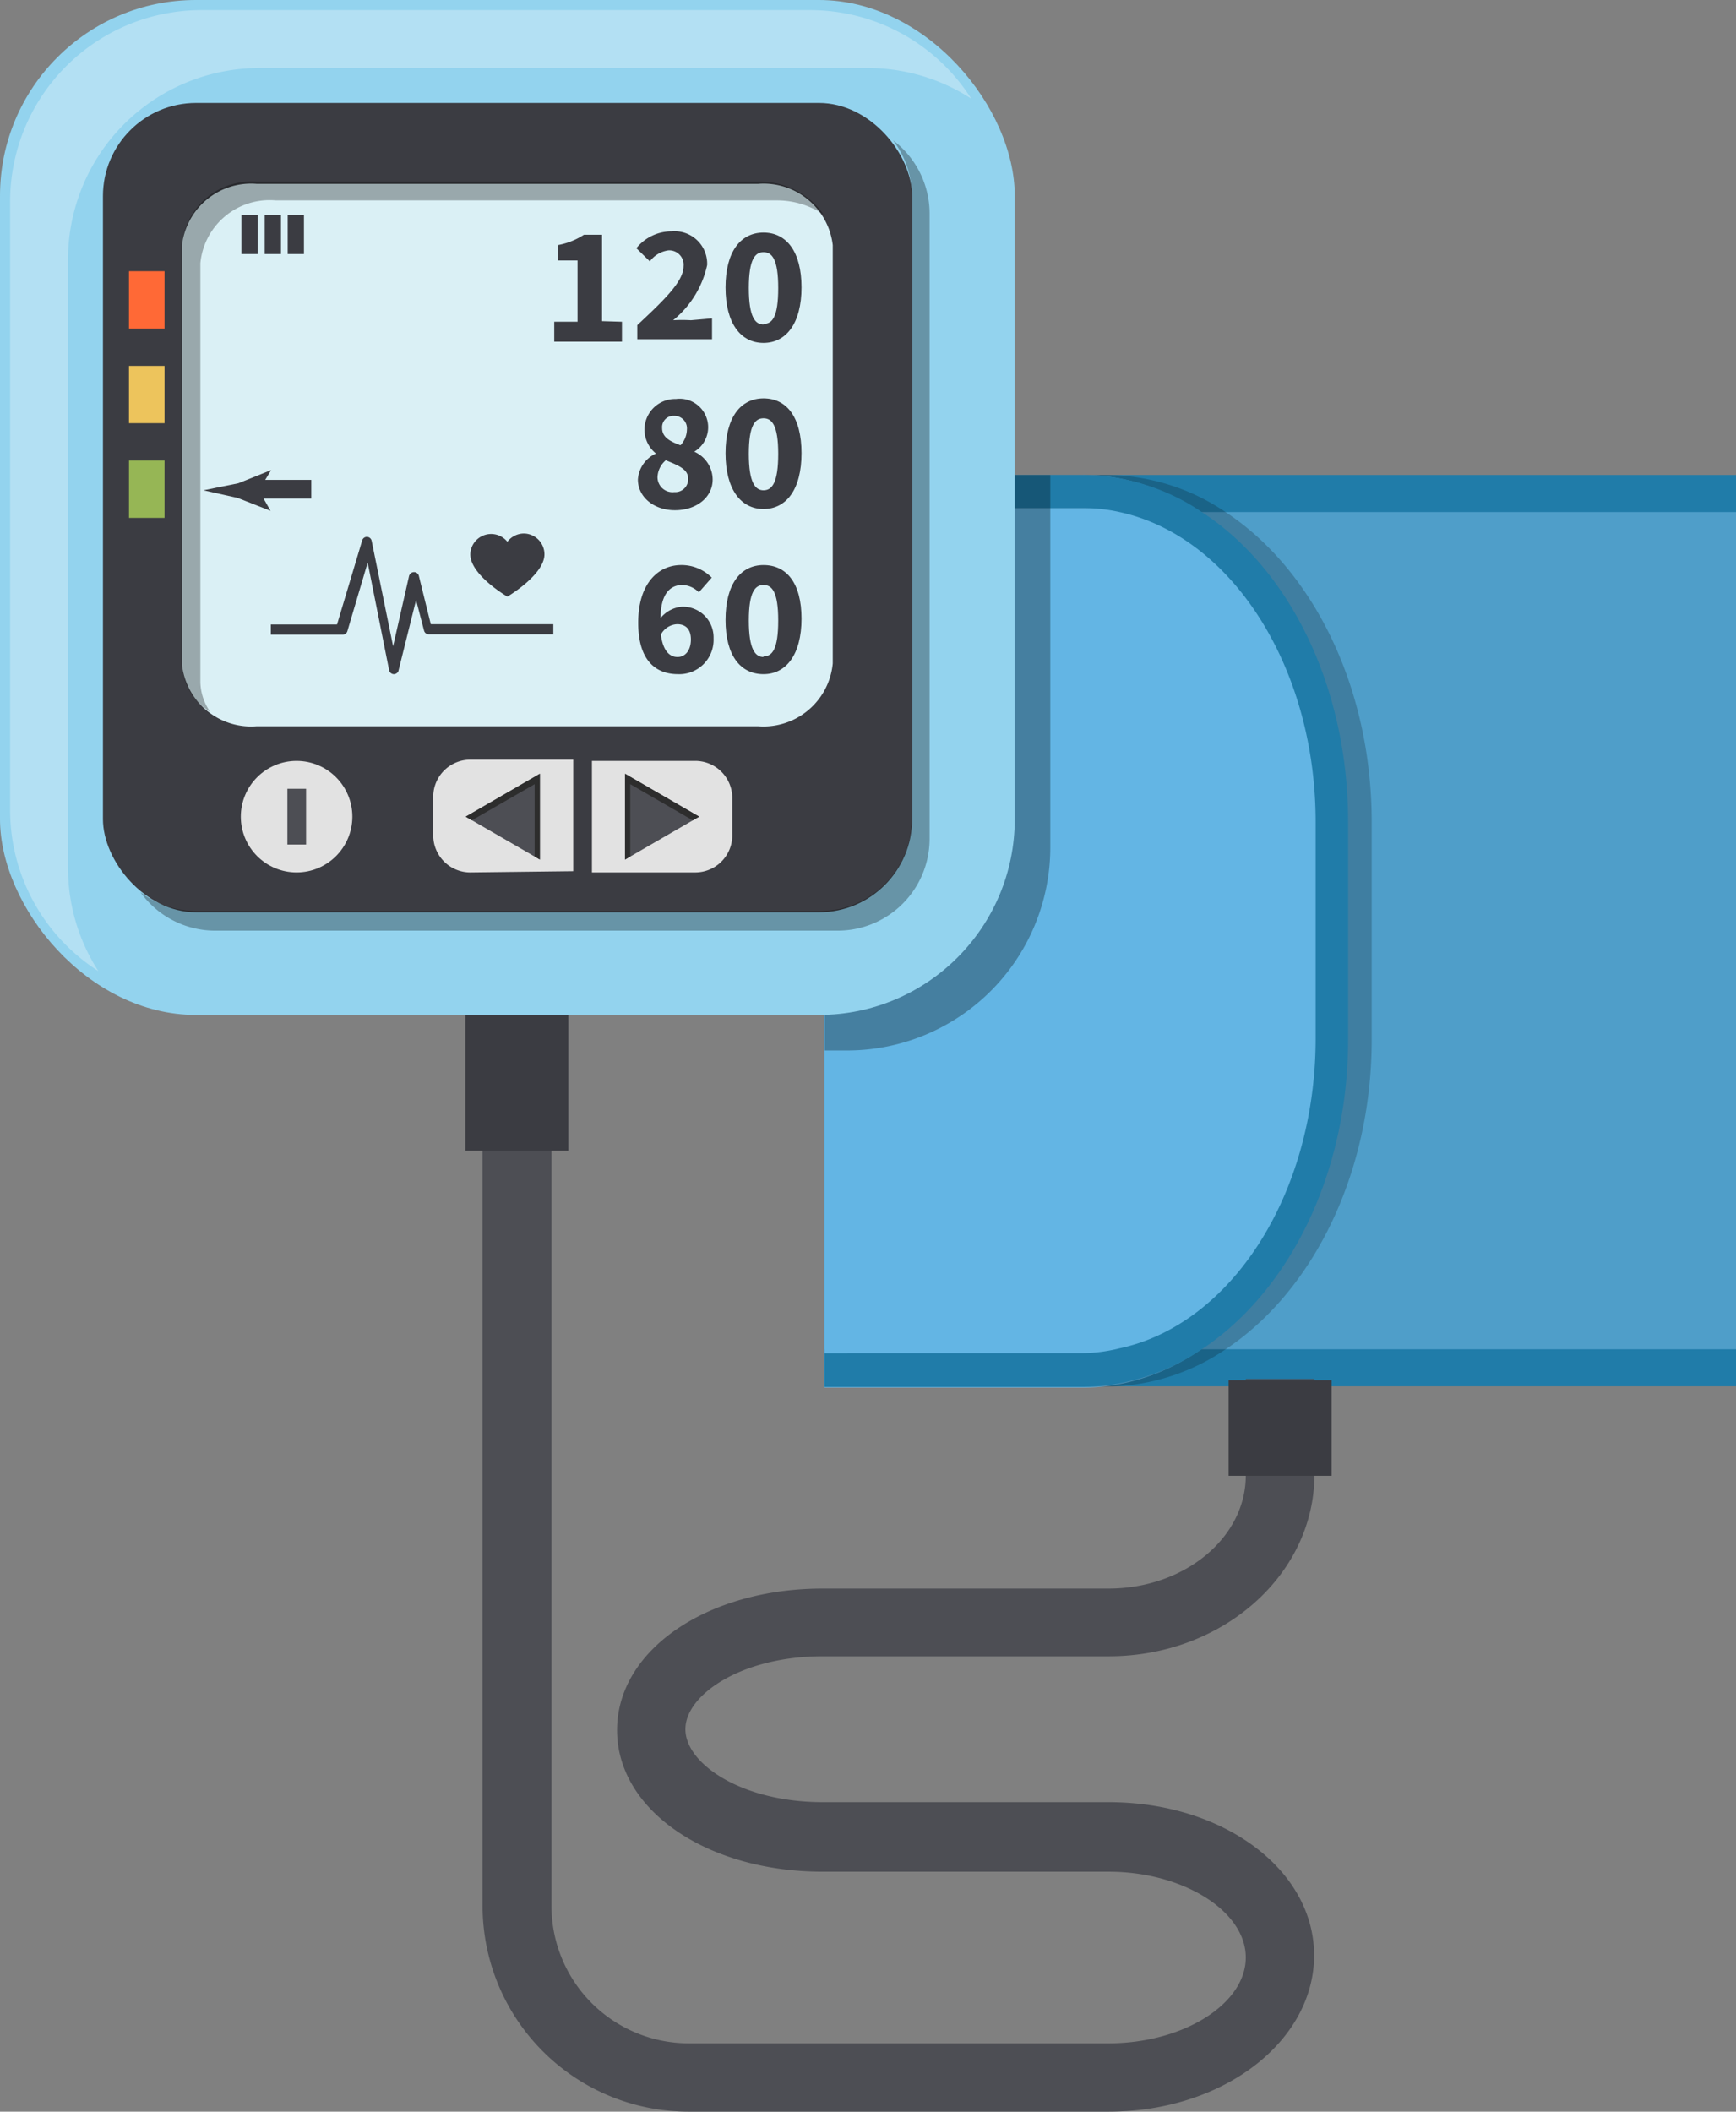 <svg xmlns="http://www.w3.org/2000/svg" viewBox="0 0 56.66 68.91"><rect x="0" y="0" width="56.66" height="68.91" fill="#808080" stroke="none"/><defs><style>.cls-1{fill:#4f9ec9;}.cls-2{fill:#207ca9;}.cls-3{fill:#63b5e4;}.cls-4{opacity:0.2;}.cls-5,.cls-7{opacity:0.3;}.cls-6{fill:#93d3ee;}.cls-7{fill:#fff;}.cls-8{fill:#3b3c42;}.cls-9{fill:#daf0f5;}.cls-10{fill:#e2e2e2;}.cls-11{fill:#4d4e54;}.cls-12{fill:#2d2d2d;}.cls-13{fill:#ff6936;}.cls-14{fill:#edc45c;}.cls-15{fill:#96b655;}</style></defs><title>Varlık 8</title><g id="katman_2" data-name="katman 2"><g id="Icons"><rect class="cls-1" x="26.91" y="16.1" width="29.75" height="28.53"/><rect class="cls-2" x="26.91" y="15.5" width="29.75" height="1.21"/><rect class="cls-2" x="26.91" y="44.03" width="29.75" height="1.21"/><path class="cls-3" d="M43.78,26.69v7.37c0,4.36-1.88,8.13-4.62,10a7.18,7.18,0,0,1-1.07.61,6.74,6.74,0,0,1-1.86.55,6.52,6.52,0,0,1-.88.06H26.91V15.5h8.44a6.44,6.44,0,0,1,.88.06,6.74,6.74,0,0,1,1.86.55,7.1,7.1,0,0,1,1.07.61C41.9,18.56,43.78,22.33,43.78,26.69Z"/><path class="cls-4" d="M44.77,26.83v7.09c0,4.42-1.95,8.25-4.78,10.12a7,7,0,0,1-3.89,1.21H27.66V44.16H36.1A5.25,5.25,0,0,0,37.3,44c3.61-.77,6.39-5,6.39-10.12V26.83c0-5.11-2.78-9.34-6.39-10.12a5.28,5.28,0,0,0-1.19-.13H27.66V15.5H36.1A7,7,0,0,1,40,16.71C42.83,18.57,44.77,22.4,44.77,26.83Z"/><path class="cls-2" d="M44,26.83v7.09c0,4.42-1.95,8.25-4.79,10.12a6.91,6.91,0,0,1-1.09.61,7.14,7.14,0,0,1-1.92.55,6.52,6.52,0,0,1-.88.06H26.91V44.16h8.44A5.26,5.26,0,0,0,36.54,44c3.62-.77,6.4-5,6.4-10.12V26.83c0-5.11-2.78-9.34-6.4-10.12a5.28,5.28,0,0,0-1.19-.13H26.91V15.5h8.44a6.44,6.44,0,0,1,.88.06,7.14,7.14,0,0,1,1.92.55,6.84,6.84,0,0,1,1.09.61C42.08,18.57,44,22.4,44,26.83Z"/><path class="cls-5" d="M34.28,15.5V27.66a6.63,6.63,0,0,1-6.61,6.62h-.75V15.5Z"/><rect class="cls-6" width="33.12" height="33.12" rx="6.39" ry="6.39"/><path class="cls-7" d="M2.22,28.33V8.46A6.25,6.25,0,0,1,8.46,2.22H28.33a6.2,6.2,0,0,1,3.37,1A6.24,6.24,0,0,0,26.44.33H6.58A6.25,6.25,0,0,0,.33,6.58V26.44a6.24,6.24,0,0,0,2.88,5.25A6.2,6.2,0,0,1,2.22,28.33Z"/><rect class="cls-8" x="3.36" y="3.36" width="26.41" height="26.41" rx="3.04" ry="3.04"/><path class="cls-5" d="M29.15,4.58a3,3,0,0,1,.61,1.81V26.73a3,3,0,0,1-3,3H6.39a3,3,0,0,1-1.81-.62A3,3,0,0,0,7,30.37H27.34a3,3,0,0,0,3-3V7A3,3,0,0,0,29.15,4.58Z"/><path class="cls-9" d="M24.74,23.7H8.38a2.27,2.27,0,0,1-2.44-2V8a2.27,2.27,0,0,1,2.44-2H24.74a2.27,2.27,0,0,1,2.44,2V21.65A2.27,2.27,0,0,1,24.74,23.7Z"/><path class="cls-5" d="M6.54,22.26V8.59A2.27,2.27,0,0,1,9,6.54H25.35A2.74,2.74,0,0,1,26.88,7a2.53,2.53,0,0,0-2.13-1.07H8.38A2.27,2.27,0,0,0,5.94,8V21.65a1.92,1.92,0,0,0,.92,1.58A1.76,1.76,0,0,1,6.54,22.26Z"/><circle class="cls-10" cx="9.68" cy="26.65" r="1.82"/><path class="cls-10" d="M15.35,28.47a1.21,1.21,0,0,1-1.21-1.21V26a1.21,1.21,0,0,1,1.21-1.21h3.36v3.64Z"/><path class="cls-10" d="M22.68,28.47H19.32V24.83h3.36A1.21,1.21,0,0,1,23.9,26v1.21A1.21,1.21,0,0,1,22.68,28.47Z"/><rect class="cls-11" x="9.38" y="25.74" width="0.61" height="1.82"/><polygon class="cls-11" points="20.4 25.25 22.82 26.65 20.4 28.05 20.4 25.25"/><polygon class="cls-12" points="20.57 25.59 22.61 26.77 22.82 26.65 20.4 25.25 20.4 28.05 20.57 27.95 20.57 25.59"/><polygon class="cls-11" points="17.62 25.25 15.2 26.65 17.62 28.05 17.62 25.25"/><polygon class="cls-12" points="17.45 25.59 15.4 26.77 15.2 26.65 17.62 25.25 17.62 28.05 17.45 27.95 17.45 25.59"/><path class="cls-8" d="M17.1,17.41a.68.68,0,0,0-.54.27.68.68,0,0,0-1.21.41c0,.68,1.21,1.38,1.21,1.38s1.21-.71,1.21-1.38A.68.68,0,0,0,17.1,17.41Z"/><path class="cls-8" d="M12.86,22h0a.16.16,0,0,1-.16-.13L12,18.36l-.66,2.23a.16.16,0,0,1-.16.12H8.84v-.33H11l.82-2.74a.16.16,0,0,1,.16-.12.16.16,0,0,1,.15.13l.7,3.44.52-2.29a.17.17,0,0,1,.16-.13h0a.16.16,0,0,1,.16.12l.39,1.58h4v.33H14a.16.16,0,0,1-.16-.12l-.26-1L13,21.91A.17.17,0,0,1,12.86,22Z"/><path class="cls-8" d="M19.65,10.48V7.66h-.59A2.33,2.33,0,0,1,18.2,8v.5h.65v2h-.76v.65h2.21v-.65Z"/><path class="cls-8" d="M22.55,10.45a5.2,5.2,0,0,0-.58,0,3.19,3.19,0,0,0,1.11-1.8,1.06,1.06,0,0,0-1.15-1.1,1.47,1.47,0,0,0-1.16.55l.44.43a.9.9,0,0,1,.61-.36.47.47,0,0,1,.49.52c0,.49-.62,1.09-1.51,1.92v.46h2.44v-.68Z"/><path class="cls-8" d="M24.92,7.59c-.74,0-1.24.61-1.24,1.79s.5,1.81,1.24,1.81,1.24-.64,1.24-1.81S25.67,7.59,24.92,7.59Zm0,3c-.27,0-.48-.24-.48-1.19s.21-1.17.48-1.17.48.21.48,1.17S25.2,10.57,24.92,10.57Z"/><path class="cls-8" d="M22.66,14.74v0a.93.93,0,0,0-.6-1.72,1,1,0,0,0-.65,1.78v0a1,1,0,0,0-.59.85c0,.56.51,1,1.21,1s1.23-.42,1.23-1A1,1,0,0,0,22.66,14.74ZM22,13.57a.41.41,0,0,1,.42.45.77.77,0,0,1-.21.51c-.36-.13-.6-.27-.6-.56A.37.37,0,0,1,22,13.57Zm0,2.49a.49.49,0,0,1-.54-.49.76.76,0,0,1,.27-.55c.44.18.73.3.73.6A.42.42,0,0,1,22.05,16.06Z"/><path class="cls-8" d="M24.92,13c-.74,0-1.24.61-1.24,1.79s.5,1.82,1.24,1.82,1.24-.63,1.24-1.82S25.67,13,24.92,13Zm0,3c-.27,0-.48-.25-.48-1.19s.21-1.16.48-1.16.48.22.48,1.16S25.2,16,24.92,16Z"/><path class="cls-8" d="M22.25,19.8a1,1,0,0,0-.69.37c0-.81.33-1.08.71-1.08a.79.79,0,0,1,.54.24l.42-.48a1.38,1.38,0,0,0-1-.41c-.73,0-1.4.58-1.4,1.88S21.46,22,22.13,22a1.12,1.12,0,0,0,1.16-1.17A1,1,0,0,0,22.25,19.8Zm-.14,1.64c-.24,0-.47-.18-.54-.73a.63.63,0,0,1,.53-.34c.26,0,.45.14.45.5S22.36,21.44,22.12,21.44Z"/><path class="cls-8" d="M24.92,18.44c-.74,0-1.24.61-1.24,1.79S24.18,22,24.92,22s1.24-.64,1.24-1.81S25.67,18.44,24.92,18.44Zm0,3c-.27,0-.48-.25-.48-1.19s.21-1.16.48-1.16.48.21.48,1.16S25.2,21.42,24.92,21.42Z"/><rect class="cls-13" x="4.21" y="8.85" width="1.16" height="1.87"/><rect class="cls-14" x="4.21" y="11.94" width="1.16" height="1.87"/><rect class="cls-15" x="4.21" y="15.03" width="1.16" height="1.87"/><rect class="cls-8" x="8.12" y="15.66" width="2.04" height="0.61"/><path class="cls-8" d="M8.45,16l.4-.66h0l-1.07.43L6.64,16l1.12.25,1.07.42h0Z"/><rect class="cls-8" x="7.88" y="7.02" width="0.53" height="1.27"/><rect class="cls-8" x="8.64" y="7.02" width="0.53" height="1.27"/><rect class="cls-8" x="9.39" y="7.02" width="0.53" height="1.27"/><path class="cls-11" d="M36.18,68.91H22.46a6.72,6.72,0,0,1-6.71-6.72V33.12H18V62.2a4.48,4.48,0,0,0,4.48,4.48H36.18c2.43,0,4.48-1.28,4.48-2.8s-2.05-2.8-4.48-2.8H26.85c-3.76,0-6.71-2-6.71-4.62s2.95-4.62,6.71-4.62h9.33c2.47,0,4.48-1.65,4.48-3.69V45H42.9v3.12c0,3.27-3,5.93-6.71,5.93H26.85c-2.64,0-4.48,1.25-4.48,2.38s1.84,2.38,4.48,2.38h9.33c3.76,0,6.71,2.21,6.71,5S39.95,68.91,36.18,68.91Z"/><rect class="cls-8" x="40.1" y="45.04" width="3.36" height="3.12"/><rect class="cls-8" x="15.19" y="33.12" width="3.36" height="4.43"/></g></g></svg>